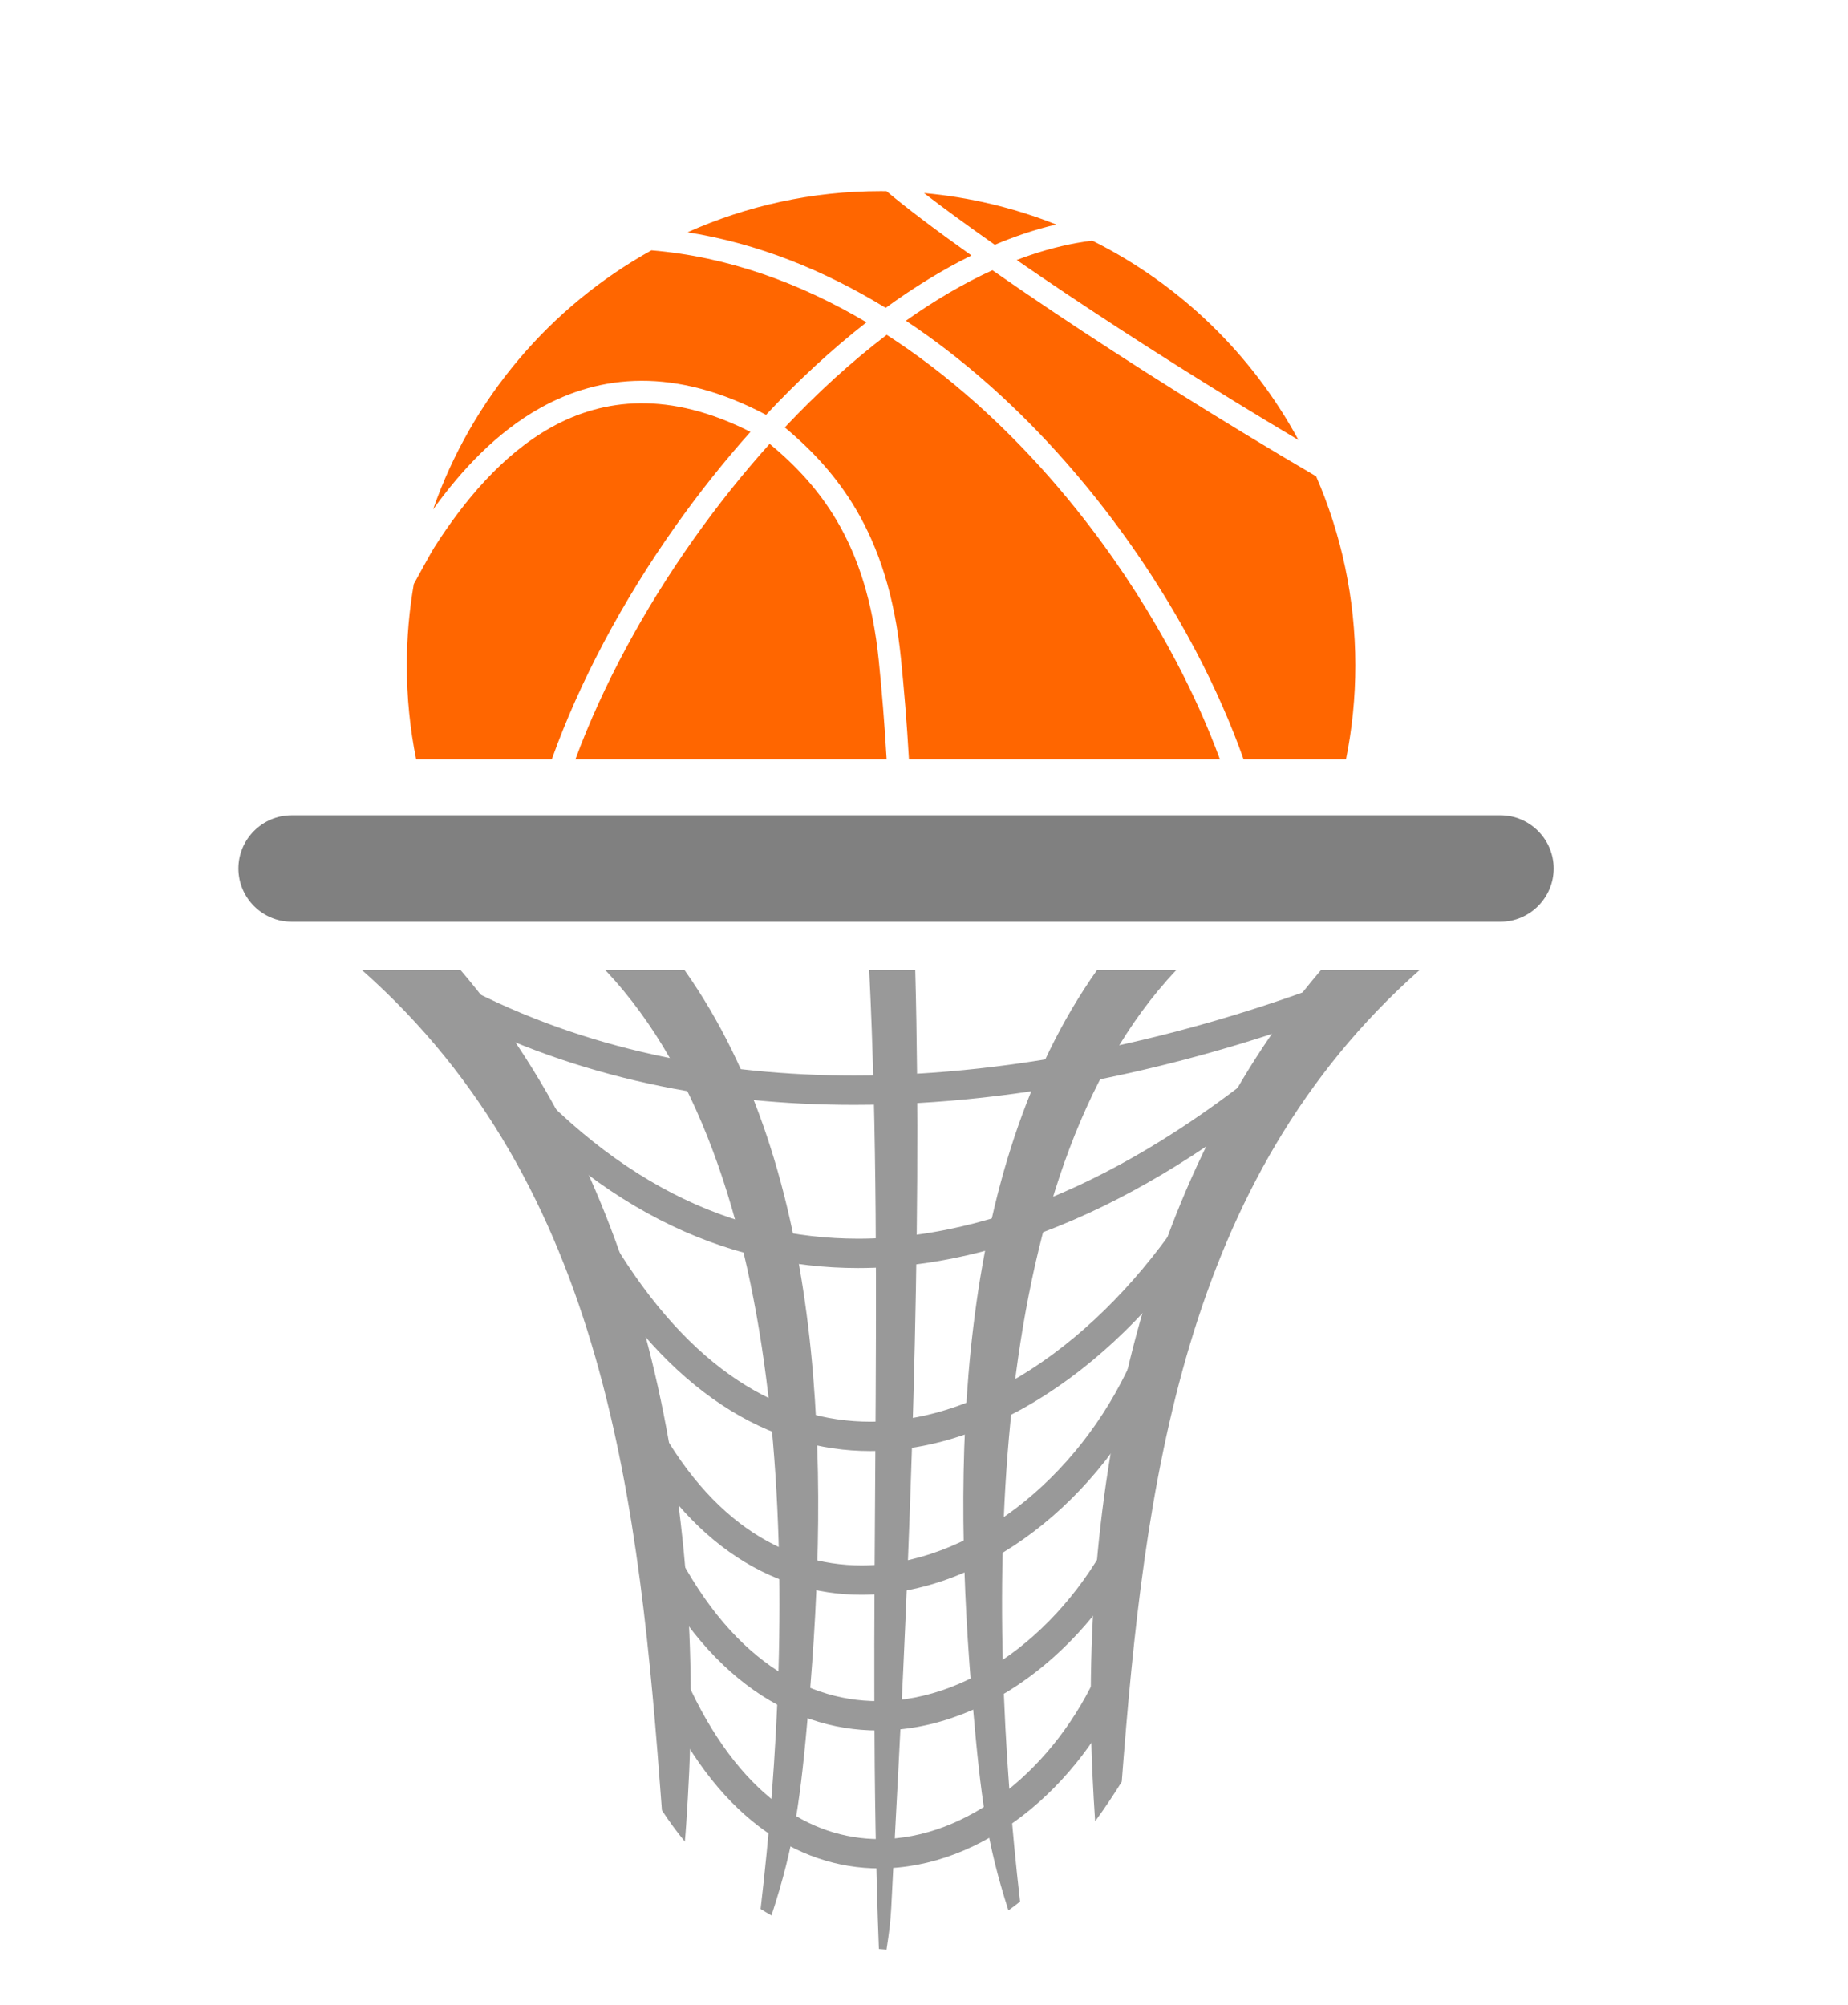 <?xml version="1.0" encoding="utf-8"?>
<!-- Generator: Adobe Illustrator 24.0.1, SVG Export Plug-In . SVG Version: 6.00 Build 0)  -->
<svg version="1.0" xmlns="http://www.w3.org/2000/svg" xmlns:xlink="http://www.w3.org/1999/xlink" x="0px" y="0px"
	 viewBox="0 0 1063.936 1154" enable-background="new 0 0 1063.936 1154" xml:space="preserve">
<g id="background">
	<g>
		<path fill-rule="evenodd" clip-rule="evenodd" fill="#FF6600" d="M507.253,110c-39.693,0-77.396,8.475-111.423,23.706
			c40.466,6.417,78.784,21.914,114.073,43.511c16.249-11.816,32.794-21.992,49.4-30.148c-21.15-15.046-37.923-27.769-48.914-37.029
			C509.341,110.026,508.301,110,507.253,110z M375.045,144.109c43.958,3.647,85.63,18.788,123.815,41.428
			c-19.986,15.579-39.422,33.567-57.827,53.253c-52.595-27.726-95.535-23.225-130.09-3.896
			c-24.951,13.96-45.276,35.638-61.603,58.36C271.555,229.451,316.763,176.43,375.045,144.109z M238.241,336.184
			c-2.642,15.222-4.02,30.874-4.02,46.853c0,18.53,1.847,36.626,5.365,54.116h78.083c16.073-45.006,40.831-91.291,70.984-133.939
			c13.474-19.058,28.039-37.403,43.403-54.606c-46.651-23.581-84.509-19.492-114.881-2.504
			c-28.181,15.764-50.315,42.635-67.165,69.033C248.408,317.65,242.717,328.04,238.241,336.184z M510.457,437.152
			c-1.198-20.845-2.77-39.469-4.527-56.874c-3.445-34.074-11.962-59.773-24.032-80.343c-10.498-17.877-23.774-32-38.782-44.447
			c-15.562,17.301-30.316,35.831-43.958,55.117c-28.589,40.427-52.192,84.08-67.882,126.547H510.457z M702.327,437.152
			c-6.683-18.268-15.136-37.249-25.196-56.384c-27.79-52.858-67.71-106.647-116.273-149.66
			c-15.91-14.089-32.73-27.017-50.358-38.374c-20.248,15.411-39.985,33.439-58.682,53.3c15.837,13.204,29.895,28.263,41.144,47.42
			c12.963,22.09,22.09,49.49,25.733,85.566c1.795,17.752,3.398,36.776,4.613,58.132H702.327z M774.917,437.152h-58.965
			c-7.121-20.201-16.348-41.226-27.464-62.367c-28.426-54.082-69.325-109.164-119.133-153.285
			c-15.145-13.41-31.115-25.814-47.815-36.87c16.425-11.619,33.125-21.442,49.816-29.075c10.961,7.65,22.876,15.802,35.599,24.311
			c43.073,28.808,95.406,61.921,150.755,94.32c14.518,33.353,22.584,70.154,22.584,108.85
			C780.294,401.562,778.439,419.662,774.917,437.152z M747.53,253.26c-49.069-29.148-95.037-58.364-133.436-84.05
			c-10.137-6.786-19.758-13.324-28.753-19.531c2.646-1.014,5.292-1.967,7.938-2.861c11.992-4.055,23.89-6.868,35.591-8.281
			C679.261,163.643,720.796,203.856,747.53,253.26z M608.08,129.23c-6.288,1.473-12.611,3.286-18.925,5.425
			c-5.464,1.847-10.936,3.934-16.408,6.258c-16.253-11.417-30.05-21.506-40.779-29.788
			C558.625,113.518,584.19,119.725,608.08,129.23z"/>
		<path fill-rule="evenodd" clip-rule="evenodd" fill="#808080" d="M167.915,469.302h695.896c16.863,0,30.651,13.796,30.651,30.66
			c0,16.868-13.788,30.664-30.651,30.664H167.915c-16.867,0-30.66-13.796-30.66-30.664
			C137.256,483.099,151.048,469.302,167.915,469.302z"/>
		<path fill-rule="evenodd" clip-rule="evenodd" fill="#999999" d="M265.1,558.347c109.211,127.685,140.738,312.398,130.902,476.804
			c-0.691,11.589-1.173,19.114-1.714,24.93c-4.897-5.962-9.295-12.018-13.195-17.997c-12.989-175.332-31.643-358.92-172.772-483.736
			H265.1z"/>
		<path fill-rule="evenodd" clip-rule="evenodd" fill="#999999" d="M760.57,558.347
			c-109.211,127.685-140.73,312.398-130.902,476.804c0.309,5.154,0.576,9.501,0.825,13.255c5.592-7.628,10.712-15.308,15.326-22.774
			c13.04-170.298,34.817-346.37,171.535-467.285H760.57z"/>
		<path fill-rule="evenodd" clip-rule="evenodd" fill="#999999" d="M394.047,558.347c82.581,116.655,83.483,288.268,71.469,424.59
			c-4.669,52.986-7.968,78.723-21.343,119.649c-2.13-1.203-4.222-2.431-6.271-3.711c19.522-165.711,24.573-420.248-89.509-540.528
			H394.047z"/>
		<path fill-rule="evenodd" clip-rule="evenodd" fill="#999999" d="M631.627,558.347c-82.581,116.655-83.483,288.268-71.465,424.59
			c4.553,51.732,7.8,77.486,20.403,116.762c2.276-1.632,4.51-3.324,6.709-5.086c-19.097-165.788-23.1-417.009,90.011-536.267
			H631.627z"/>
		<path fill-rule="evenodd" clip-rule="evenodd" fill="#999999" d="M526.926,558.347c4.183,153.946-3.23,340.67-11.305,490.634
			c-2.968,55.057-1.993,52.067-5.227,73.26c-1.473-0.094-2.942-0.206-4.398-0.344c-7.156-185.194,3.518-378.137-5.575-563.55
			H526.926z"/>
		<path fill="#999999" d="M259.435,582.775c72.884,38.104,152.732,53.241,232.216,53.239
			c99.083-0.012,197.708-23.465,282.599-55.635l-5.985-15.792c-83.38,31.616-180.209,54.55-276.614,54.539
			c-77.372-0.003-154.401-14.725-224.391-51.317L259.435,582.775L259.435,582.775z"/>
		<path fill="#999999" d="M270.935,610.18c34.482,42.404,70.921,72.389,108.482,91.744c37.55,19.361,76.184,28.02,114.642,28.009
			c47.947-0.004,95.547-13.366,141.162-35.622c45.625-22.267,89.331-53.442,129.689-89.424l-11.24-12.604
			c-39.448,35.178-81.997,65.454-125.856,86.85c-43.869,21.406-88.982,33.915-133.755,33.911
			c-35.941-0.011-71.71-8.008-106.906-26.134c-35.185-18.133-69.833-46.466-103.115-87.386L270.935,610.18L270.935,610.18z"/>
		<path fill="#999999" d="M337.672,722.299c23.803,39.77,50.06,68.01,77.775,86.351c27.693,18.349,56.861,26.653,85.639,26.632
			c40.417-0.016,79.757-16.124,114.785-41.905c35.049-25.813,65.963-61.387,89.773-101.283l-14.504-8.652
			c-22.758,38.167-52.379,72.128-85.281,96.333c-32.924,24.239-68.953,38.634-104.773,38.618
			c-25.558-0.022-51.166-7.211-76.32-23.828c-25.131-16.624-49.791-42.822-72.602-80.939L337.672,722.299L337.672,722.299z"/>
		<path fill="#999999" d="M356.897,814.098c17.576,36.266,39.1,62.275,62.979,79.229c23.858,16.965,50.041,24.703,76.052,24.68
			c35.02-0.016,69.559-13.774,99.385-36.486c29.837-22.738,55.098-54.508,71.628-91.325l-15.408-6.913
			c-15.361,34.256-38.991,63.898-66.453,84.803c-27.474,20.932-58.644,33.049-89.151,33.033
			c-22.709-0.023-45.145-6.588-66.275-21.563c-21.109-14.985-40.941-38.549-57.559-72.825L356.897,814.098L356.897,814.098z"/>
		<path fill="#999999" d="M366.573,884.504c17.427,38.93,38.918,66.823,62.816,85.052c23.871,18.236,50.173,26.613,76.166,26.586
			c32.206-0.011,63.717-12.628,90.834-33.684c27.132-21.08,50.014-50.663,65.15-85.329l-15.479-6.754
			c-14.029,32.169-35.31,59.56-60.029,78.743c-24.735,19.207-52.764,30.146-80.476,30.135c-22.409-0.027-44.754-7.019-65.925-23.128
			c-21.145-16.117-41.09-41.545-57.641-78.522L366.573,884.504L366.573,884.504z"/>
		<path fill="#999999" d="M379.626,973.854c15.84,35.385,35.396,60.789,57.191,77.414c21.768,16.632,45.799,24.291,69.532,24.264
			c29.409-0.011,58.139-11.527,82.835-30.702c24.711-19.199,45.531-46.12,59.306-77.664l-15.479-6.754
			c-12.667,29.047-31.886,53.776-54.184,71.078c-22.313,17.327-47.563,27.164-72.477,27.154
			c-20.15-0.027-40.224-6.301-59.292-20.806c-19.041-14.513-37.052-37.451-52.016-70.884L379.626,973.854L379.626,973.854z"/>
	</g>
</g>
<g id="Vexels">
</g>
<g id="Layer_3">
</g>
</svg>
